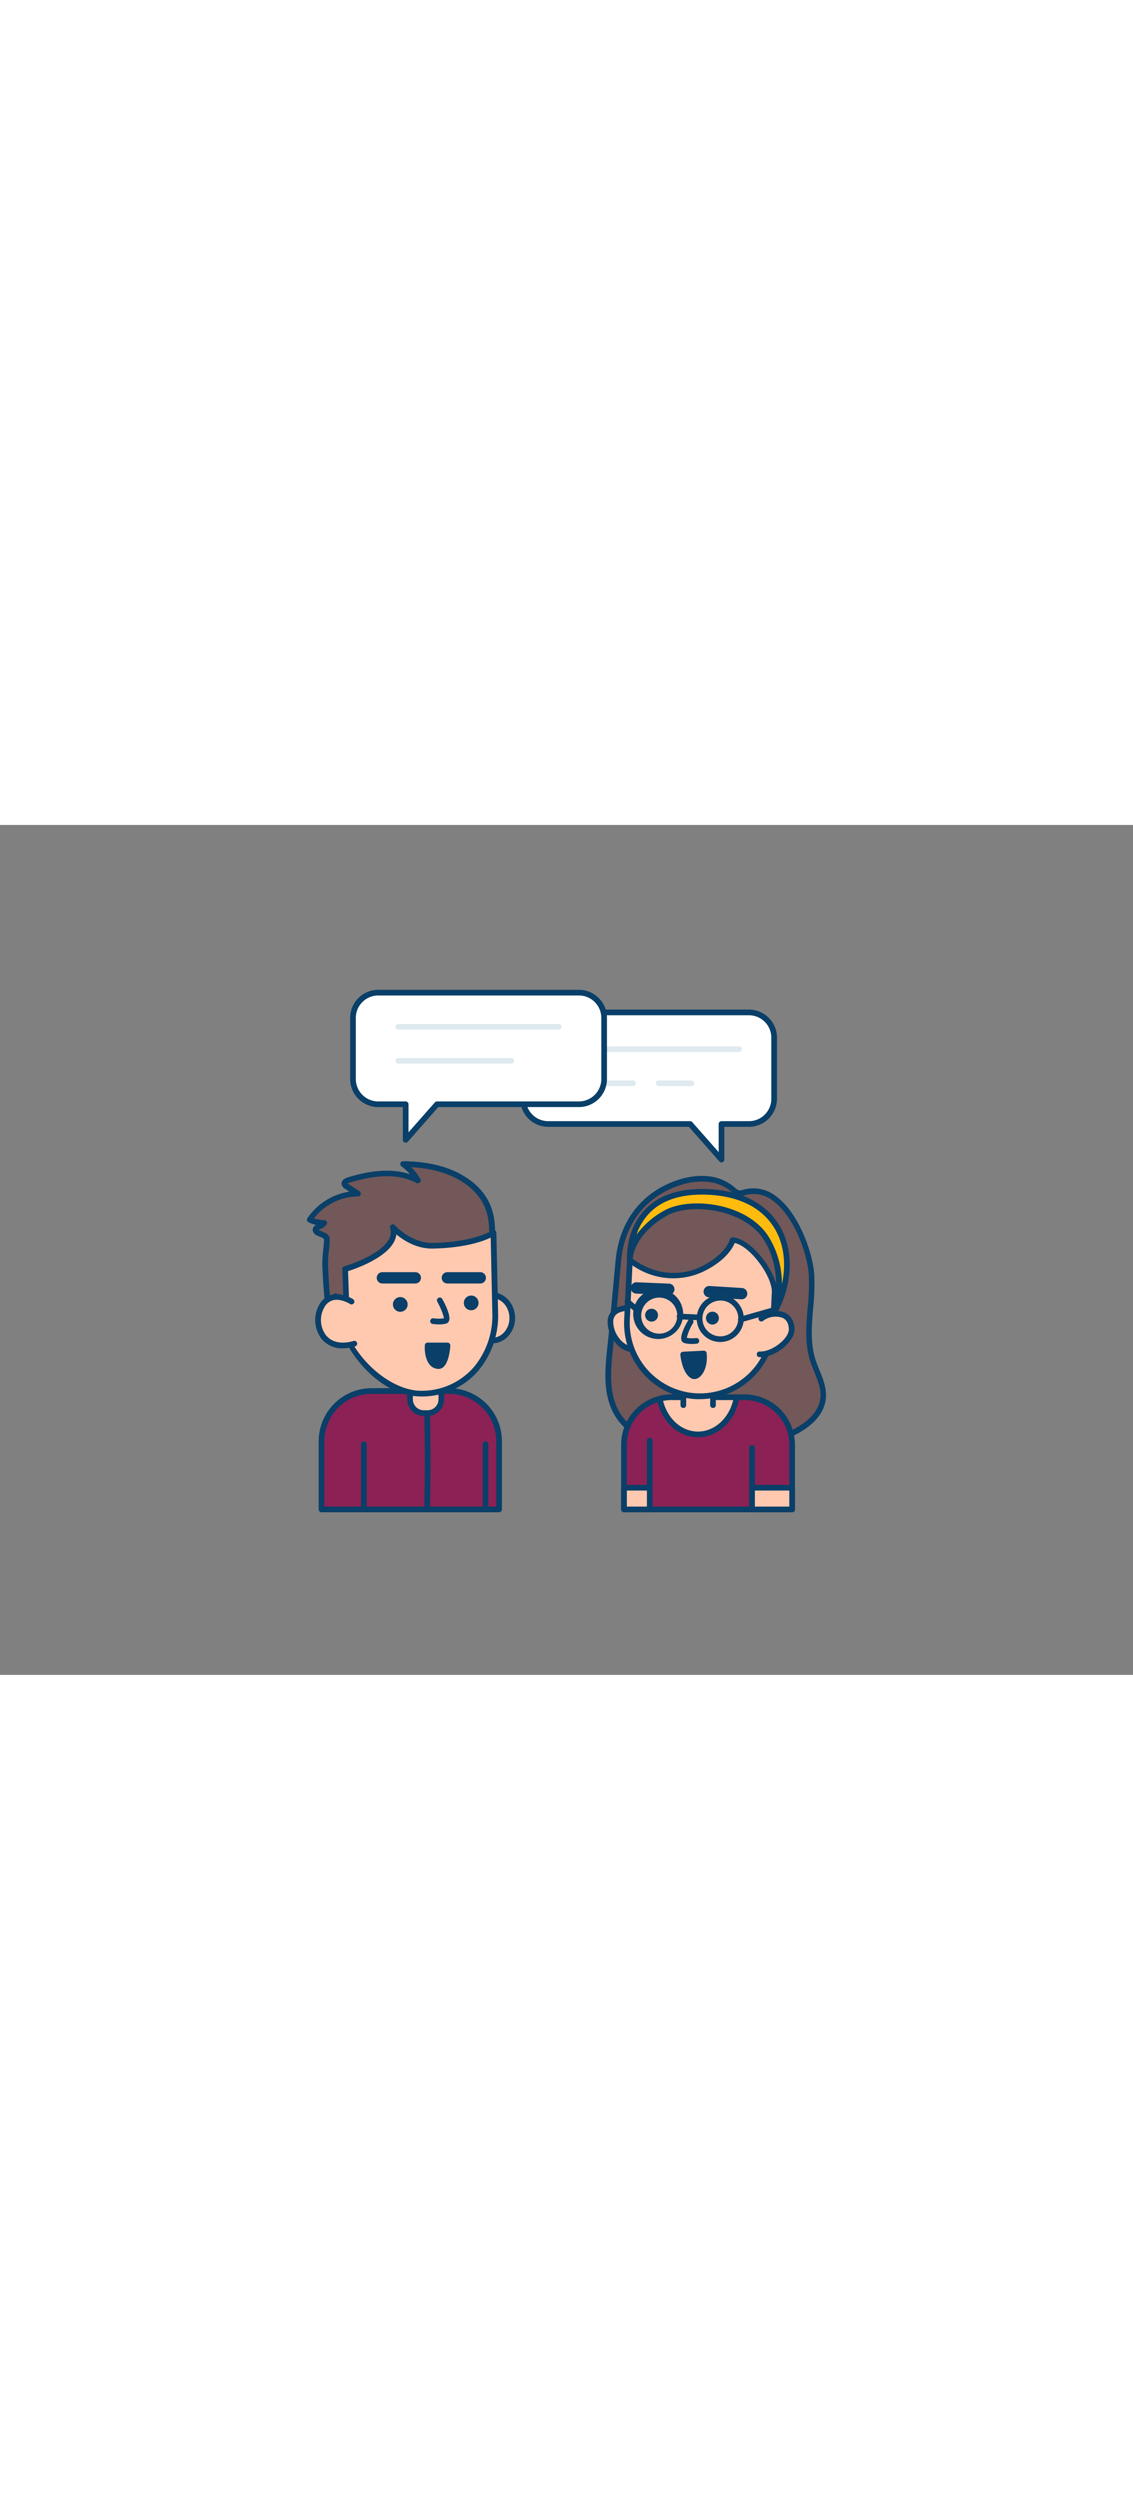 <svg xmlns="http://www.w3.org/2000/svg" viewBox="0 0 400 300" data-imageid="conversation-outline" imageName="Conversation" class="illustrations_image" style="width: 136px;"><rect x="0" y="0" width="400" height="300" fill="#808080" stroke="none"/><g id="_285_conversation_outline" data-name="#285_conversation_outline"><path d="M176.2,241.59v-24.1a17.7,17.7,0,0,0-17.71-17.7H131.22a17.7,17.7,0,0,0-17.71,17.7v24.1Z" fill="#8c2155" class="target-color"/><path d="M176.2,242.59H113.51a1,1,0,0,1-1-1v-24.1a18.72,18.72,0,0,1,18.71-18.7H158.5a18.72,18.72,0,0,1,18.7,18.7v24.1A1,1,0,0,1,176.2,242.59Zm-61.69-2H175.2v-23.1a16.72,16.72,0,0,0-16.7-16.7H131.22a16.72,16.72,0,0,0-16.71,16.7Z" fill="#093f68"/><path d="M128.45,242.59a1,1,0,0,1-1-1v-23a1,1,0,0,1,2,0v23A1,1,0,0,1,128.45,242.59Z" fill="#093f68"/><path d="M171.41,242.59a1,1,0,0,1-1-1v-23a1,1,0,0,1,2,0v23A1,1,0,0,1,171.41,242.59Z" fill="#093f68"/><path d="M150.8,207.59c.23,11.29.23,22.53,0,33.33" fill="#8c2155" class="target-color"/><path d="M150.8,241.92h0a1,1,0,0,1-1-1c.24-10.8.24-22,0-33.29a1,1,0,0,1,1-1,1,1,0,0,1,1,1c.24,11.32.24,22.55,0,33.38A1,1,0,0,1,150.8,241.92Z" fill="#093f68"/><path d="M144.76,195.79h11.05a0,0,0,0,1,0,0v6.94a4.87,4.87,0,0,1-4.87,4.87h-1.32a4.87,4.87,0,0,1-4.87-4.87v-6.94A0,0,0,0,1,144.76,195.79Z" fill="#ffc9b0"/><path d="M150.94,208.59h-1.32a5.87,5.87,0,0,1-5.86-5.86v-6.94a1,1,0,0,1,1-1h11.05a1,1,0,0,1,1,1v6.94A5.87,5.87,0,0,1,150.94,208.59Zm-5.18-11.8v5.94a3.86,3.86,0,0,0,3.86,3.86h1.32a3.87,3.87,0,0,0,3.87-3.86v-5.94Z" fill="#093f68"/><path d="M141.33,123.4a21.88,21.88,0,0,1,6.19,2,17.29,17.29,0,0,0-5.2-5.79c8.25.06,16.82,1.72,23.36,6.76,11.17,8.6,8,20.42,6.23,32.29-.93,6.08-2.27,12.09-3.39,18.13L116.8,178s-1.75-12.54-2-23.06a67.85,67.85,0,0,1,.51-7c.22-2.93.08-2.61-2.79-3.89-.45-.19-1-.45-1.08-.92-.41-1.41,2.4-1.33,3.11-2.62a12.91,12.91,0,0,1-5.19-1.19,21,21,0,0,1,17.05-9.17l-4.06-2.59a1.52,1.52,0,0,1-.76-.84c-.13-.68.68-1.13,1.34-1.34C128.85,123.51,135.33,122.35,141.33,123.4Z" fill="#725858"/><path d="M116.8,179a1,1,0,0,1-1-.86c0-.12-1.77-12.72-2-23.18a37.12,37.12,0,0,1,.3-4.89c.08-.72.15-1.44.21-2.17a6.07,6.07,0,0,0,0-1.84,4.87,4.87,0,0,0-1.33-.69l-.87-.37a2.63,2.63,0,0,1-1.63-1.56,1.88,1.88,0,0,1,1.11-2.27,13.83,13.83,0,0,1-2.65-.91.94.94,0,0,1-.54-.64,1,1,0,0,1,.13-.82,22,22,0,0,1,14.83-9.38l-1.55-1a2.39,2.39,0,0,1-1.2-1.49c-.21-1.07.57-2,2-2.48,7.17-2.27,13.51-2.94,18.85-2h0a24.94,24.94,0,0,1,3.28.81,16.14,16.14,0,0,0-3-2.75,1,1,0,0,1-.38-1.12,1.06,1.06,0,0,1,1-.7c10,.08,18.06,2.42,24,7,10.65,8.19,8.85,19.32,7.11,30.08-.17,1-.35,2.1-.51,3.15-.6,4-1.4,8-2.18,11.93-.41,2.08-.82,4.15-1.21,6.23a1,1,0,0,1-1,.82L116.82,179Zm-4.29-36.05a3.83,3.83,0,0,0,.43.22l.85.37c2.5,1.06,2.77,1.53,2.53,4.51-.06.75-.13,1.49-.21,2.23a34.82,34.82,0,0,0-.29,4.64c.19,8.75,1.45,19,1.85,22.07l50-1.09c.34-1.82.7-3.64,1.06-5.46.77-3.87,1.57-7.88,2.17-11.84.16-1.06.33-2.12.5-3.17,1.72-10.65,3.35-20.71-6.35-28.18-5-3.83-11.66-6-19.88-6.46A18.33,18.33,0,0,1,148.4,125a1,1,0,0,1-1.34,1.37,20.68,20.68,0,0,0-5.9-2h0c-5-.89-11-.23-17.91,1.94a2.38,2.38,0,0,0-.54.24l.2.14,4,2.59a1,1,0,0,1,.43,1.12,1,1,0,0,1-1,.72,19.94,19.94,0,0,0-15.5,7.72,12,12,0,0,0,3.65.64,1,1,0,0,1,.85.5,1,1,0,0,1,0,1,4.12,4.12,0,0,1-2.19,1.59C113,142.67,112.7,142.8,112.51,142.91Z" fill="#093f68"/><ellipse cx="173.66" cy="174" rx="7.19" ry="8.03" transform="translate(-3.75 3.82) rotate(-1.25)" fill="#ffc9b0"/><path d="M173.69,183a7.77,7.77,0,0,1-5.72-2.56,9.71,9.71,0,0,1-.28-12.69,7.81,7.81,0,0,1,5.77-2.81c4.49-.09,8.28,3.87,8.39,8.85h0a9.49,9.49,0,0,1-2.23,6.4,7.79,7.79,0,0,1-5.76,2.81ZM173.63,167h-.12a5.77,5.77,0,0,0-4.3,2.11,7.72,7.72,0,0,0,.22,10,5.72,5.72,0,0,0,4.38,1.92,5.86,5.86,0,0,0,4.3-2.11,7.52,7.52,0,0,0,1.74-5h0C179.76,170,177,167,173.63,167Z" fill="#093f68"/><path d="M149.1,200.72c-15.78.34-30.32-18.81-30.65-34.34l3.78,1.35-.37-11s19.65-5.64,16.85-14.77c0,0,5.94,6.76,14.27,6.56,15.31-.38,21.22-4.56,21.22-4.56l.61,28.07C175.14,187.56,164.87,200.38,149.1,200.72Z" fill="#ffc9b0"/><path d="M148.68,201.72c-16.17,0-30.89-19.59-31.23-35.31a1,1,0,0,1,1.33-1l2.4.85-.32-9.51a1,1,0,0,1,.72-1c.13,0,12.55-3.66,15.71-9.49a5,5,0,0,0,.46-4,1,1,0,0,1,1.71-.95c0,.06,5.58,6.22,13.16,6.22H153c14.73-.36,20.6-4.34,20.66-4.38a1,1,0,0,1,1.58.8l.61,28.07a30.43,30.43,0,0,1-7.06,20.71,26.33,26.33,0,0,1-19.63,9Zm-29.17-33.9c1.21,17.21,16.89,31.9,29.23,31.9h.34a24.41,24.41,0,0,0,18.16-8.3,28.41,28.41,0,0,0,6.57-19.36l-.58-26.41c-2.66,1.29-8.95,3.6-20.23,3.87-5.91.17-10.56-2.92-13.06-5a7.74,7.74,0,0,1-.89,2.73c-3.11,5.74-13.29,9.32-16.17,10.24l.35,10.21a1,1,0,0,1-.41.84,1,1,0,0,1-.93.14Z" fill="#093f68"/><ellipse cx="141.31" cy="169.25" rx="2.6" ry="2.6" transform="translate(-3.65 3.11) rotate(-1.25)" fill="#093f68"/><circle cx="166.35" cy="168.7" r="2.6" fill="#093f68"/><path d="M155,176.29a16.26,16.26,0,0,1-2.26-.16,1,1,0,1,1,.3-2,12.78,12.78,0,0,0,3.65,0c0-.88-1-3.48-2.31-5.86a1,1,0,0,1,.4-1.36,1,1,0,0,1,1.35.39c1,1.75,3.13,6,2.38,7.77a1.55,1.55,0,0,1-1,.93A9.67,9.67,0,0,1,155,176.29Z" fill="#093f68"/><path d="M124.14,168.24s-7-4.6-10.53,1.6.23,16.55,11.51,13.27" fill="#ffc9b0"/><path d="M121,184.74a9.25,9.25,0,0,1-7.57-3.48,10.91,10.91,0,0,1-.71-11.92,7,7,0,0,1,4.48-3.55c3.65-.86,7.32,1.52,7.47,1.62a1,1,0,0,1,.28,1.38,1,1,0,0,1-1.38.29s-3.11-2-5.92-1.34a5,5,0,0,0-3.19,2.6A9,9,0,0,0,115,180c2.06,2.62,5.55,3.37,9.82,2.13a1,1,0,0,1,.56,1.92A16,16,0,0,1,121,184.74Z" fill="#093f68"/><path d="M146.63,161.85H135a2,2,0,0,1,0-4h11.62a2,2,0,0,1,0,4Z" fill="#093f68"/><path d="M169.56,161.85H157.94a2,2,0,0,1,0-4h11.62a2,2,0,0,1,0,4Z" fill="#093f68"/><path d="M157.94,183.73h-7s-.4,7,3.79,7.25C157.5,191.15,157.94,183.73,157.94,183.73Z" fill="#093f68"/><path d="M154.85,192h-.15c-4.09-.25-4.9-5.33-4.72-8.29a1,1,0,0,1,1-1h7a1,1,0,0,1,.73.32,1,1,0,0,1,.27.74c0,.59-.4,5.75-2.4,7.52A2.53,2.53,0,0,1,154.85,192ZM152,184.73c.07,1.7.51,5.1,2.84,5.25a.54.54,0,0,0,.4-.17c.86-.76,1.4-3.19,1.63-5.08Zm6,0h0Z" fill="#093f68"/><path d="M250.07,125c-6.52-.75-13.72,1.82-18.86,5.43-7.87,5.52-12,14-12.88,23.37L216,179c-1.15,12.38-4.27,26.29,7.35,34.81,6,4.41,13.63,6,21.06,6.65a71,71,0,0,0,27.51-2.67c7.14-2.28,17.63-6.7,18.65-15.29.56-4.74-2.25-9.14-3.67-13.71-3-9.61.26-20-.41-30.05-.69-10.37-9.55-32.72-23.52-29.08a5.19,5.19,0,0,1-2.15.34,4.41,4.41,0,0,1-2-1.25A15.76,15.76,0,0,0,250.07,125Z" fill="#725858"/><path d="M251.59,221.73c-2.38,0-4.8-.11-7.28-.32-9.43-.79-16.29-3-21.57-6.83-10.78-7.9-9.41-20.43-8.19-31.48.15-1.42.31-2.84.44-4.23l2.34-25.16c1-10.33,5.56-18.67,13.31-24.1,4.65-3.26,12.23-6.44,19.54-5.61h0a16.69,16.69,0,0,1,9.26,4l.17.15A3.37,3.37,0,0,0,261,129a3.21,3.21,0,0,0,1.29-.21l.44-.12A12.9,12.9,0,0,1,273.91,131c8,5.79,13,19.79,13.56,27.68a79.84,79.84,0,0,1-.39,11.89c-.53,6.28-1,12.22.75,17.93.41,1.3.95,2.62,1.47,3.91,1.31,3.24,2.67,6.6,2.24,10.21-.81,6.86-7.32,12.28-19.33,16.12A67.69,67.69,0,0,1,251.59,221.73Zm-3.84-95.86c-6.06,0-12.09,2.66-16,5.38-7.25,5.08-11.56,12.91-12.47,22.64L217,179.06c-.13,1.4-.29,2.82-.44,4.25-1.21,11-2.46,22.44,7.38,29.65,5,3.65,11.51,5.7,20.56,6.46a69.79,69.79,0,0,0,27.12-2.62c11.2-3.58,17.24-8.45,18-14.45.36-3.1-.84-6.08-2.12-9.23-.53-1.32-1.09-2.69-1.52-4.07-1.89-6.08-1.35-12.49-.84-18.68a79,79,0,0,0,.4-11.6c-.5-7.49-5.21-20.76-12.74-26.18a11,11,0,0,0-9.54-2l-.39.11a4.68,4.68,0,0,1-2.18.26,4.87,4.87,0,0,1-2.34-1.35l-.16-.14A14.69,14.69,0,0,0,250,126h0A20.59,20.59,0,0,0,247.75,125.87Z" fill="#093f68"/><path d="M279.66,241.59V218.77A16.77,16.77,0,0,0,262.89,202H237.05a16.91,16.91,0,0,0-7.66,1.86,16.75,16.75,0,0,0-9.1,14.91v22.82Z" fill="#8c2155" class="target-color"/><path d="M279.66,242.59H220.29a1,1,0,0,1-1-1V218.77a17.74,17.74,0,0,1,13.37-17.21,17.32,17.32,0,0,1,4.39-.56h25.84a17.79,17.79,0,0,1,17.77,17.77v22.82A1,1,0,0,1,279.66,242.59Zm-58.37-2h57.37V218.77A15.79,15.79,0,0,0,262.89,203H237.05a15.85,15.85,0,0,0-3.9.49,16.3,16.3,0,0,0-3.31,1.26,15.7,15.7,0,0,0-8.55,14Z" fill="#093f68"/><path d="M260.07,202c-1.24,7.46-6.88,13.11-13.63,13.11-6.59,0-12.12-5.38-13.54-12.58a16.34,16.34,0,0,1,4.15-.53Z" fill="#ffc9b0"/><path d="M246.44,216.11c-7,0-13-5.51-14.52-13.39a1,1,0,0,1,.73-1.16,17.46,17.46,0,0,1,4.4-.56h23a1,1,0,0,1,.76.36,1,1,0,0,1,.23.81C259.71,210.24,253.56,216.11,246.44,216.11ZM234.1,203.28c1.63,6.42,6.59,10.83,12.34,10.83s10.87-4.61,12.41-11.11h-21.8A16,16,0,0,0,234.1,203.28Z" fill="#093f68"/><path d="M265.51,240.85v-21" fill="#8c2155" class="target-color"/><path d="M265.51,241.85a1,1,0,0,1-1-1v-21a1,1,0,0,1,2,0v21A1,1,0,0,1,265.51,241.85Z" fill="#093f68"/><path d="M251.72,204.79v-6.58H241.25v6.58" fill="#ffc9b0"/><path d="M251.72,205.79a1,1,0,0,1-1-1v-5.58h-8.47v5.58a1,1,0,0,1-2,0v-6.58a1,1,0,0,1,1-1h10.47a1,1,0,0,1,1,1v6.58A1,1,0,0,1,251.72,205.79Z" fill="#093f68"/><path d="M215.51,175.23c-.19,4.08,3.37,9.71,8.09,9.93s8.7-2.89,8.9-7-3.47-7.57-8.19-7.79S215.71,171.15,215.51,175.23Z" fill="#ffc9b0"/><path d="M224.08,186.18l-.53,0a9,9,0,0,1-6.64-3.92,11.4,11.4,0,0,1-2.39-7.06,5.37,5.37,0,0,1,3.28-4.89,14.24,14.24,0,0,1,6.56-.89,10.21,10.21,0,0,1,6.58,2.73,7.85,7.85,0,0,1,2.56,6.11C233.28,182.71,229.11,186.18,224.08,186.18Zm-1-14.81a11.06,11.06,0,0,0-4.46.74,3.38,3.38,0,0,0-2.12,3.17h0a9.53,9.53,0,0,0,2,5.76,7.24,7.24,0,0,0,5.14,3.13c4.19.21,7.68-2.5,7.85-6a5.9,5.9,0,0,0-1.94-4.57,8.15,8.15,0,0,0-5.3-2.18Zm-7.58,3.86h0Z" fill="#093f68"/><path d="M245.88,201.65h0a25.82,25.82,0,0,0,27-24.59l.58-12c.3-6.21-8.59-18.27-14.78-18.56,0,0-1.29,5.82-11.28,10.49-7,3.26-16.6,3-25-3.48l-1,21A25.83,25.83,0,0,0,245.88,201.65Z" fill="#ffc9b0"/><path d="M247.13,202.68l-1.3,0a26.86,26.86,0,0,1-25.47-28.13l1-21a1,1,0,0,1,.58-.86,1,1,0,0,1,1,.11c8.68,6.7,18.09,6.13,24,3.36,9.33-4.36,10.71-9.75,10.72-9.81a1,1,0,0,1,1-.77c3.13.15,7.08,2.93,10.57,7.45,2.62,3.38,5.35,8.36,5.17,12.16l-.58,12A26.87,26.87,0,0,1,247.13,202.68Zm-23.85-47.24-.92,19.17a24.85,24.85,0,0,0,23.56,26h0a24.86,24.86,0,0,0,26-23.64l.57-12c.13-2.68-1.73-6.94-4.75-10.84-2.8-3.62-5.92-6.06-8.35-6.58-.78,1.9-3.4,6.5-11.53,10.3A25,25,0,0,1,223.28,155.44Z" fill="#093f68"/><path d="M261.77,167.42h-.12l-11.37-.69a2,2,0,1,1,.24-4l11.37.7a2,2,0,0,1-.12,4Z" fill="#093f68"/><path d="M236,165.9H236l-11.39-.48a2,2,0,0,1,.17-4l11.38.47a2,2,0,0,1-.08,4Z" fill="#093f68"/><path d="M268.21,186.85c4.72.22,11.5-4.92,11.32-9-.3-6.82-7.77-6-10.71-3.6" fill="#ffc9b0"/><path d="M268.53,187.85h-.36a1,1,0,0,1-1-1,1,1,0,0,1,1.05-1c2.44.12,5.72-1.43,8.05-3.74,1.47-1.46,2.28-3,2.22-4.22-.08-2-.85-3.3-2.27-3.94a7.34,7.34,0,0,0-6.81,1.08,1,1,0,1,1-1.26-1.56c2.09-1.69,6-2.66,8.9-1.35,1.48.67,3.29,2.2,3.44,5.69.08,1.8-.92,3.83-2.81,5.71C275.52,185.71,271.87,187.85,268.53,187.85Z" fill="#093f68"/><path d="M274,170.78s3.91-13.09-3.45-24.85-27.51-13.59-35.63-8.9c-12.7,7.32-12.57,16.51-12.57,16.51s-1.77-25.53,28-24C277.16,130.93,282.8,153.35,274,170.78Z" fill="#ffbc0e"/><path d="M274,171.78a1.16,1.16,0,0,1-.37-.07,1,1,0,0,1-.59-1.22c0-.13,3.68-12.81-3.33-24s-26.28-13.19-34.29-8.57c-12,6.91-12.07,15.29-12.07,15.64a1,1,0,0,1-2,.08c0-.43-.66-10.73,6.57-18.09,5-5.13,12.59-7.48,22.44-7,14.79.76,21.75,7.57,25,13.14,4.76,8.2,4.58,19.51-.47,29.54A1,1,0,0,1,274,171.78Zm-27.86-38.2c9.29,0,20.16,3.66,25.26,11.82a31.63,31.63,0,0,1,4.65,16.68c1.54-7,.75-13.94-2.42-19.38-4.29-7.39-12.36-11.59-23.36-12.16-9.24-.47-16.28,1.67-20.9,6.37a20.14,20.14,0,0,0-4.67,7.74,29.74,29.74,0,0,1,9.72-8.49C237.36,134.47,241.57,133.58,246.16,133.58Z" fill="#093f68"/><path d="M244.25,183.19a9.27,9.27,0,0,1-2.64-.32,1.54,1.54,0,0,1-1-.92c-.63-1.61,1.22-5.18,2.37-7.16a1,1,0,0,1,1.73,1,18.17,18.17,0,0,0-2.25,5.23,11.21,11.21,0,0,0,3.26.08,1,1,0,0,1,.25,2C245.92,183.1,245.19,183.19,244.25,183.19Zm-1.77-2h0Z" fill="#093f68"/><ellipse cx="251.51" cy="174.05" rx="2.28" ry="2.28" transform="translate(65.52 416.87) rotate(-87.23)" fill="#093f68"/><ellipse cx="230.02" cy="173.01" rx="2.28" ry="2.28" transform="translate(46.11 394.42) rotate(-87.23)" fill="#093f68"/><path d="M232.58,181.44h-.41a8.82,8.82,0,1,1,.41,0Zm0-14.61a6.36,6.36,0,1,0,.31,0Z" fill="#093f68"/><path d="M254.29,182.49h-.41a8.3,8.3,0,1,1,.8-16.59,8.32,8.32,0,0,1,7.9,8.7h0a8.31,8.31,0,0,1-8.29,7.9Zm0-14.61a6.31,6.31,0,0,0-6.29,6,6.31,6.31,0,0,0,6,6.61,6.23,6.23,0,0,0,4.55-1.63,6.31,6.31,0,0,0-3.94-11Zm7.31,6.66h0Z" fill="#093f68"/><path d="M247,174.83h0l-7.11-.34a1,1,0,0,1,.05-2h0l7.11.34a1,1,0,0,1,.95,1A1,1,0,0,1,247,174.83Z" fill="#093f68"/><path d="M225.42,172.66a1,1,0,0,1-.66-.25L220.91,169a1,1,0,1,1,1.33-1.49l3.85,3.41a1,1,0,0,1-.67,1.75Z" fill="#093f68"/><path d="M261.58,175.54a1,1,0,0,1-1-.73,1,1,0,0,1,.69-1.23l10.95-3.12a1,1,0,0,1,1.24.68,1,1,0,0,1-.69,1.24l-10.95,3.12A.84.84,0,0,1,261.58,175.54Z" fill="#093f68"/><path d="M248.54,186.56l-7.34.36s.56,5.94,3.3,7.5C246.18,195.37,249.07,192.26,248.54,186.56Z" fill="#093f68"/><path d="M245.15,195.59a2.35,2.35,0,0,1-1.15-.3c-3.1-1.76-3.74-7.61-3.8-8.27a1,1,0,0,1,.24-.75,1,1,0,0,1,.71-.35l7.34-.36a1,1,0,0,1,1,.91c.42,4.43-1.12,7.52-2.83,8.62A2.84,2.84,0,0,1,245.15,195.59Zm-2.82-7.72c.32,1.86,1.13,4.81,2.66,5.68.2.11.48,0,.63-.14.88-.57,2-2.55,2-5.8Z" fill="#093f68"/><rect x="265.51" y="233.93" width="14.15" height="7.66" fill="#ffc9b0"/><path d="M279.66,242.59H265.51a1,1,0,0,1-1-1v-7.66a1,1,0,0,1,1-1h14.15a1,1,0,0,1,1,1v7.66A1,1,0,0,1,279.66,242.59Zm-13.15-2h12.15v-5.66H266.51Z" fill="#093f68"/><rect x="220.31" y="233.93" width="9.08" height="7.66" fill="#ffc9b0"/><path d="M229.39,242.59h-9.08a1,1,0,0,1-1-1v-7.66a1,1,0,0,1,1-1h9.08a1,1,0,0,1,1,1v7.66A1,1,0,0,1,229.39,242.59Zm-8.08-2h7.08v-5.66h-7.08Z" fill="#093f68"/><path d="M229.39,234.93a1,1,0,0,1-1-1v-16.6a1,1,0,0,1,2,0v16.6A1,1,0,0,1,229.39,234.93Z" fill="#093f68"/><path d="M193.55,66.17h70.86a8.91,8.91,0,0,1,8.9,8.9V96.65a8.9,8.9,0,0,1-8.9,8.9h-9.69v12.56l-11.07-12.56h-50.1a8.89,8.89,0,0,1-8.9-8.9V75.07A8.9,8.9,0,0,1,193.55,66.17Z" fill="#fff"/><path d="M254.72,119.11a1,1,0,0,1-.75-.34L243.2,106.55H193.55a9.91,9.91,0,0,1-9.9-9.9V75.07a9.91,9.91,0,0,1,9.9-9.9h70.86a9.91,9.91,0,0,1,9.9,9.9V96.65a9.91,9.91,0,0,1-9.9,9.9h-8.69v11.56a1,1,0,0,1-.65.94A1.12,1.12,0,0,1,254.72,119.11ZM193.55,67.17a7.91,7.91,0,0,0-7.9,7.9V96.65a7.9,7.9,0,0,0,7.9,7.9h50.1a1,1,0,0,1,.75.34l9.32,10.58v-9.92a1,1,0,0,1,1-1h9.69a7.9,7.9,0,0,0,7.9-7.9V75.07a7.91,7.91,0,0,0-7.9-7.9Z" fill="#093f68"/><path d="M260.91,80.16H204.23a1,1,0,0,1,0-2h56.68a1,1,0,0,1,0,2Z" fill="#dfeaef"/><path d="M244.11,92.17h-11.6a1,1,0,0,1,0-2h11.6a1,1,0,0,1,0,2Z" fill="#dfeaef"/><path d="M223.5,92.17H204.23a1,1,0,0,1,0-2H223.5a1,1,0,0,1,0,2Z" fill="#dfeaef"/><path d="M204.39,59.19H133.53a8.91,8.91,0,0,0-8.91,8.91V89.68a8.91,8.91,0,0,0,8.91,8.9h9.69v12.56l11.06-12.56h50.11a8.91,8.91,0,0,0,8.9-8.9V68.1A8.91,8.91,0,0,0,204.39,59.19Z" fill="#fff"/><path d="M143.22,112.14a.84.84,0,0,1-.35-.07,1,1,0,0,1-.65-.93V99.58h-8.69a9.92,9.92,0,0,1-9.91-9.9V68.1a9.93,9.93,0,0,1,9.91-9.91h70.86a9.92,9.92,0,0,1,9.9,9.91V89.68a9.91,9.91,0,0,1-9.9,9.9H154.74L144,111.8A1,1,0,0,1,143.22,112.14Zm-9.69-51.95a7.92,7.92,0,0,0-7.91,7.91V89.68a7.92,7.92,0,0,0,7.91,7.9h9.69a1,1,0,0,1,1,1v9.91l9.31-10.57a1,1,0,0,1,.75-.34h50.11a7.92,7.92,0,0,0,7.9-7.9V68.1a7.92,7.92,0,0,0-7.9-7.91Z" fill="#093f68"/><path d="M197.3,72.24H140.61a1,1,0,0,1,0-2H197.3a1,1,0,0,1,0,2Z" fill="#dfeaef"/><path d="M180.5,84.25H140.61a1,1,0,0,1,0-2H180.5a1,1,0,0,1,0,2Z" fill="#dfeaef"/></g></svg>